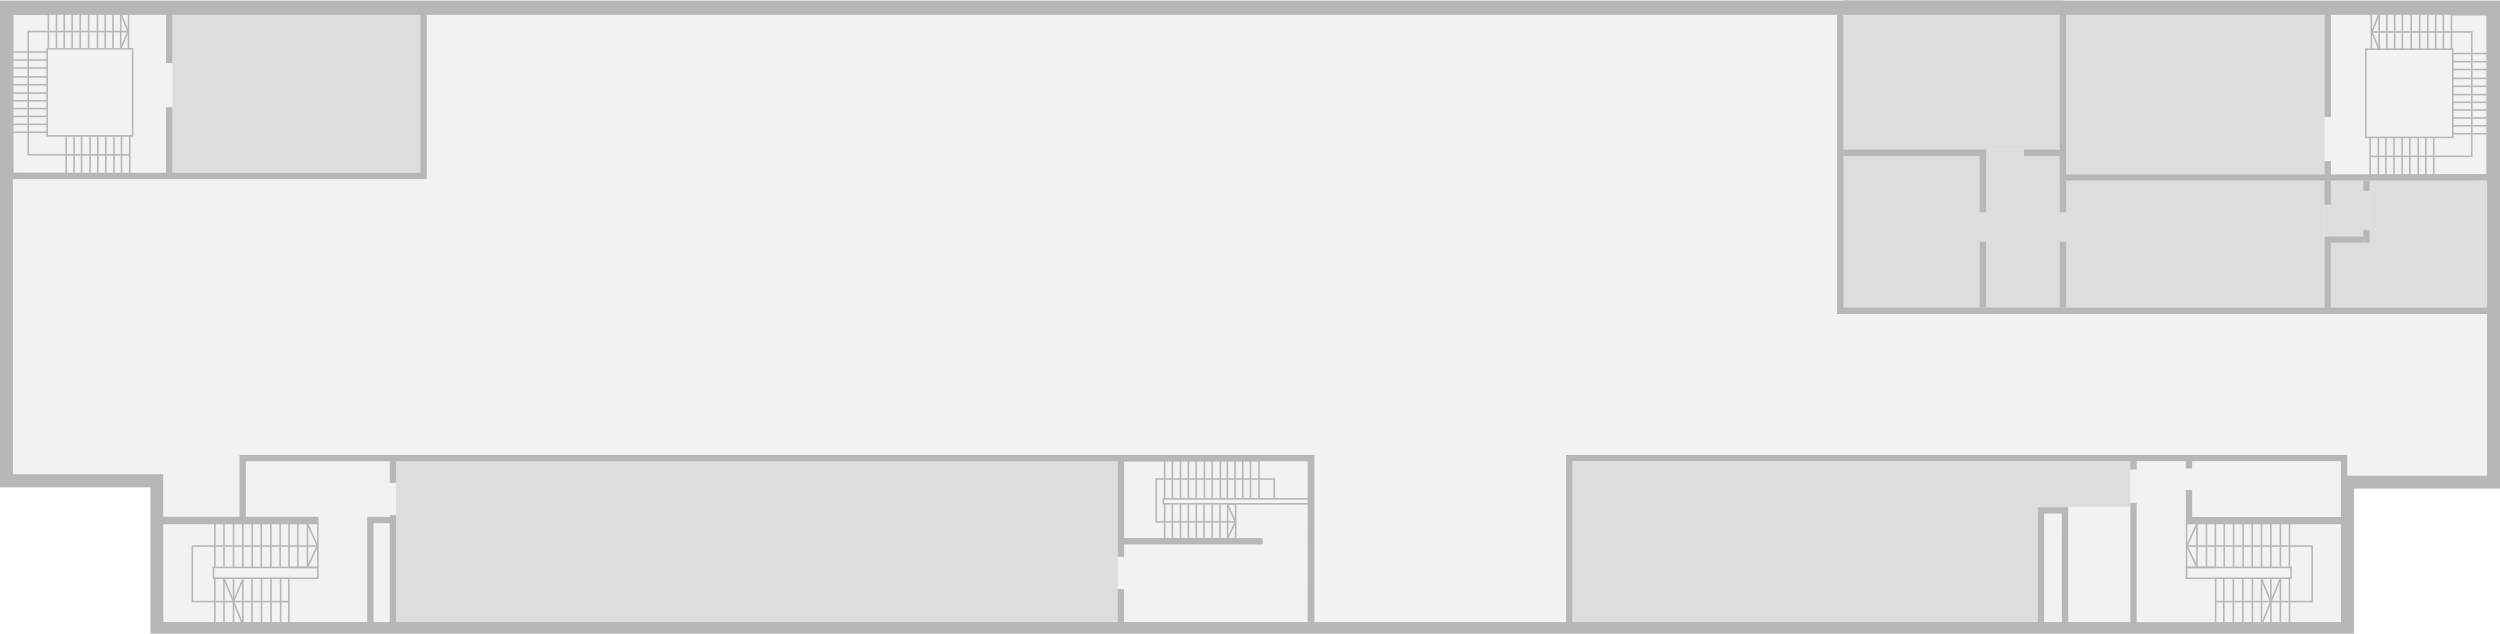 <svg id="Livello_1" data-name="Livello 1" xmlns="http://www.w3.org/2000/svg" xmlns:xlink="http://www.w3.org/1999/xlink" viewBox="0 0 5500 1393.9"><defs><pattern id="locale_tecnico_0000006434399630" data-name="locale tecnico 0000006434399630" width="57" height="57" patternTransform="translate(-35908.66 -11857.34) rotate(-180) scale(0.42)" patternUnits="userSpaceOnUse" viewBox="0 0 57 57"><rect width="57" height="57" style="fill:none"/><rect width="57" height="57" style="fill:none"/><rect width="57" height="57" style="fill:none"/><rect width="57" height="57" style="fill:none"/><rect width="57" height="57" style="fill:none"/><rect width="57" height="57" style="fill:none"/><rect width="57" height="57" style="fill:none"/><rect width="57" height="57" style="fill:none"/><rect width="57" height="57" style="fill:none"/><rect width="57" height="57" style="fill:none"/><rect width="57" height="57" style="fill:none"/><rect width="57" height="57" style="fill:none"/><rect width="57" height="57" style="fill:none"/><rect x="53" y="52" width="60" height="58" style="fill:#f2f2f2"/><line x1="57" y1="57" x2="114" y2="114" style="fill:none;stroke:#ddd;stroke-linecap:square;stroke-linejoin:round;stroke-width:20px"/><rect x="-4" y="52" width="60" height="58" style="fill:#f2f2f2"/><line y1="57" x2="57" y2="114" style="fill:none;stroke:#ddd;stroke-linecap:square;stroke-linejoin:round;stroke-width:20px"/><line x1="-57" y1="57" y2="114" style="fill:none;stroke:#ddd;stroke-linecap:square;stroke-linejoin:round;stroke-width:20px"/><rect x="53" y="-5" width="60" height="58" style="fill:#f2f2f2"/><line x1="57" x2="114" y2="57" style="fill:none;stroke:#ddd;stroke-linecap:square;stroke-linejoin:round;stroke-width:20px"/><rect x="-4" y="-5" width="60" height="58" style="fill:#f2f2f2"/><line x2="57" y2="57" style="fill:none;stroke:#ddd;stroke-linecap:square;stroke-linejoin:round;stroke-width:20px"/><line x1="-57" y2="57" style="fill:none;stroke:#ddd;stroke-linecap:square;stroke-linejoin:round;stroke-width:20px"/><line x1="57" y1="-57" x2="114" style="fill:none;stroke:#ddd;stroke-linecap:square;stroke-linejoin:round;stroke-width:20px"/><line y1="-57" x2="57" style="fill:none;stroke:#ddd;stroke-linecap:square;stroke-linejoin:round;stroke-width:20px"/><line x1="-57" y1="-57" style="fill:none;stroke:#ddd;stroke-linecap:square;stroke-linejoin:round;stroke-width:20px"/></pattern><pattern id="locale_tecnico-3_00000162311670" data-name="locale tecnico-3 00000162311670" width="57" height="57" patternTransform="translate(-41459.83 -25461.48) rotate(-180) scale(0.65 0.71)" patternUnits="userSpaceOnUse" viewBox="0 0 57 57"><rect width="57" height="57" style="fill:none"/><rect width="57" height="57" style="fill:none"/><rect width="57" height="57" style="fill:none"/><rect width="57" height="57" style="fill:none"/><rect width="57" height="57" style="fill:none"/><rect width="57" height="57" style="fill:none"/><rect width="57" height="57" style="fill:none"/><rect width="57" height="57" style="fill:none"/><rect width="57" height="57" style="fill:none"/><rect width="57" height="57" style="fill:none"/><rect width="57" height="57" style="fill:none"/><rect width="57" height="57" style="fill:none"/><rect width="57" height="57" style="fill:none"/><rect x="53" y="52" width="60" height="58" style="fill:#f2f2f2"/><line x1="57" y1="57" x2="114" y2="114" style="fill:none;stroke:#ddd;stroke-linecap:square;stroke-linejoin:round;stroke-width:20px"/><rect x="-4" y="52" width="60" height="58" style="fill:#f2f2f2"/><line y1="57" x2="57" y2="114" style="fill:none;stroke:#ddd;stroke-linecap:square;stroke-linejoin:round;stroke-width:20px"/><line x1="-57" y1="57" y2="114" style="fill:none;stroke:#ddd;stroke-linecap:square;stroke-linejoin:round;stroke-width:20px"/><rect x="53" y="-5" width="60" height="58" style="fill:#f2f2f2"/><line x1="57" x2="114" y2="57" style="fill:none;stroke:#ddd;stroke-linecap:square;stroke-linejoin:round;stroke-width:20px"/><rect x="-4" y="-5" width="60" height="58" style="fill:#f2f2f2"/><line x2="57" y2="57" style="fill:none;stroke:#ddd;stroke-linecap:square;stroke-linejoin:round;stroke-width:20px"/><line x1="-57" y2="57" style="fill:none;stroke:#ddd;stroke-linecap:square;stroke-linejoin:round;stroke-width:20px"/><line x1="57" y1="-57" x2="114" style="fill:none;stroke:#ddd;stroke-linecap:square;stroke-linejoin:round;stroke-width:20px"/><line y1="-57" x2="57" style="fill:none;stroke:#ddd;stroke-linecap:square;stroke-linejoin:round;stroke-width:20px"/><line x1="-57" y1="-57" style="fill:none;stroke:#ddd;stroke-linecap:square;stroke-linejoin:round;stroke-width:20px"/></pattern></defs><polygon id="background" points="0 1072.1 0 394.1 0 32.7 0 4.3 28.4 4.3 5471.6 4.3 5500 4.3 5500 32.7 5500 1074.9 5178.8 1074.9 5178.8 1393.9 330.9 1393.9 330.9 1072.1 0 1072.1" style="fill:#f2f2f2"/><rect id="locale_tecnico" data-name="locale tecnico" x="4497" y="1129.8" width="39" height="238.8" style="fill:url(#locale_tecnico_0000006434399630)"/><rect id="locale_tecnico-2" data-name="locale tecnico-2" x="821.8" y="1151" width="35.6" height="217.6" style="fill:url(#locale_tecnico_0000006434399630)"/><polygon id="locale_tecnico-3" data-name="locale tecnico-3" points="4055.4 691.3 4055.4 32.7 1627 32.7 1406.8 32.7 938.8 32.7 938.8 394.1 365.3 394.1 260.1 394.1 28.4 394.1 28.4 615 28.4 620.7 28.4 643.4 28.4 1043.3 344.9 1043.3 358.9 1043.3 358.9 1137 526.9 1137 526.9 1000.8 540.9 1000.8 660.2 1000.8 674.1 1000.8 857.4 1000.8 871.4 1000.8 2459 1000.8 2472.9 1000.8 2890.8 1000.8 2890.8 1368.6 3445.4 1368.6 3445.4 1000.8 3459.3 1000.8 4686.7 1000.8 4700.7 1000.8 4808.9 1000.8 4822.8 1000.8 5150 1000.8 5164 1000.8 5164 1014.8 5164 1046.6 5471.6 1046.6 5471.6 688.5 4055.4 691.3" style="fill:url(#locale_tecnico-3_00000162311670)"/><g class="clickable" id="A2-1-08" data-name="customclass A2-1-08"><rect x="379.3" y="32.7" width="545.5" height="347.5" style="fill:#ddd"/></g><g class="clickable" id="A2-1-07" data-name="customclass A2-1-07"><polygon points="4545.4 332.7 4545.4 32.7 5113.9 32.7 5113.9 383.6 5066.8 383.6 5052.8 383.6 4545.4 383.6 4545.4 346.7 4545.4 332.7" style="fill:#ddd"/></g><g class="clickable" id="A2-1-06-Z" data-name="customclass A2-1-06-Z"><polygon points="5212.9 533.9 5212.9 397.8 5471.6 398.5 5471.6 676.8 5443.1 676.8 5434.6 676.8 5127.9 676.8 5127.9 534.4 5212.9 533.9" style="fill:#ddd"/></g><g class="clickable" id="A2-1-06-F" data-name="customclass A2-1-06-F"><polygon points="4055.4 281.3 4055.4 0 4538.6 0 4538.6 329 4498.6 329 4486.7 329 4055.4 329 4055.4 294.4 4055.4 281.3" style="fill:#ddd"/></g><g class="clickable" id="A2-1-06-E" data-name="customclass A2-1-06-E"><polygon points="4041.5 638.3 4041.5 329 4369.6 329 4369.6 690.8 4342.4 690.8 4334.3 690.8 4041.5 690.8 4041.5 652.7 4041.5 638.3" style="fill:#ddd"/></g><g class="clickable" id="A2-1-06-D" data-name="customclass A2-1-06-D"><polygon points="4369.6 638.3 4369.6 329 4538.6 329 4538.6 690.8 4524.6 690.8 4520.4 690.8 4369.6 690.8 4369.6 652.7 4369.6 638.3" style="fill:#ddd"/></g><g class="clickable" id="A2-1-06-C" data-name="customclass A2-1-06-C"><polygon points="4538.6 636.4 4538.6 398.5 5113.9 398.5 5113.9 676.8 5066.3 676.8 5052.1 676.8 4538.6 676.8 4538.6 647.5 4538.6 636.4" style="fill:#ddd"/></g><g class="clickable" id="A2-1-06-B" data-name="customclass A2-1-06-B"><rect x="5212.9" y="397.8" width="258.7" height="279" style="fill:none"/></g><g class="clickable" id="A2-1-06-A" data-name="customclass A2-1-06-A"><polygon points="5113.9 502.4 5113.9 398.5 5212.9 398.5 5212.9 520 5204.7 520 5202.2 520 5113.9 520 5113.9 507.2 5113.9 502.4" style="fill:#ddd"/></g><g class="clickable" id="A2-1-04" data-name="customclass A2-1-04"><polygon points="4822.8 1137.4 4822.8 1014.8 5150 1014.8 5150 1046.6 5150 1060.7 5150 1137.4 4822.8 1137.4" style="fill:#f2f2f2"/></g><g class="clickable" id="A2-1-03" data-name="customclass A2-1-03"><polygon points="871.4 1137 871.4 1014.8 2459 1014.8 2459 1183.7 2459 1197.7 2459 1368.6 871.4 1368.6 871.4 1151 871.4 1137" style="fill:#ddd"/></g><g class="clickable" id="A2-1-01" data-name="customclass A2-1-01"><polygon points="3459.3 1368.6 3459.3 1014.8 4686.7 1014.8 4686.7 1115.8 4550.1 1115.8 4536.1 1115.8 4497 1115.8 4483.1 1115.8 4483.1 1129.8 4483.1 1368.6 3459.3 1368.6" style="fill:#ddd"/></g><g class="clickable" id="A2-1-LIFT-D" data-name="customclass A2-1-LIFT-D"><rect id="a" x="4550.1" y="1115.8" width="136.6" height="252.8" style="fill:#f2f2f2"/></g><g class="clickable" id="A2-1-STAIR-D" data-name="customclass A2-1-STAIR-D"><g id="scale-3"><path d="M5154.5,1373.1H4872.7V1270.3h165.8V1250H4808.8V1149.7h345.8Zm-278.3-3.5H5151V1153.2H4812.2v93.3h229.7v27.3H4876.2Z" style="fill:#b7b7b7"/><polygon points="5088.4 1325.2 4875.6 1325.2 4875.6 1321.7 5084.9 1321.7 5084.9 1203.1 4811.6 1203.1 4811.6 1199.6 5088.4 1199.6 5088.4 1325.2" style="fill:#b7b7b7"/><rect x="4994.1" y="1271.3" width="3.5" height="100.8" style="fill:#b7b7b7"/><rect x="5015.1" y="1271.3" width="3.5" height="100.8" style="fill:#b7b7b7"/><rect x="5035.1" y="1271.3" width="3.5" height="100.8" style="fill:#b7b7b7"/><rect x="4973.6" y="1271.3" width="3.5" height="100.8" style="fill:#b7b7b7"/><rect x="5035.1" y="1151.4" width="3.5" height="96.8" style="fill:#b7b7b7"/><rect x="5015.1" y="1151.4" width="3.5" height="96.8" style="fill:#b7b7b7"/><rect x="4994.1" y="1151.4" width="3.5" height="96.8" style="fill:#b7b7b7"/><rect x="4973.6" y="1151.4" width="3.5" height="96.8" style="fill:#b7b7b7"/><rect x="4953.1" y="1151.4" width="3.5" height="96.8" style="fill:#b7b7b7"/><rect x="4933.1" y="1151.4" width="3.5" height="96.8" style="fill:#b7b7b7"/><rect x="4912.1" y="1151.4" width="3.5" height="96.8" style="fill:#b7b7b7"/><rect x="4891.6" y="1151.4" width="3.5" height="96.8" style="fill:#b7b7b7"/><rect x="4872.1" y="1151.4" width="3.5" height="96.8" style="fill:#b7b7b7"/><rect x="4852.5" y="1151.4" width="3.5" height="96.8" style="fill:#b7b7b7"/><rect x="4831.5" y="1151.4" width="3.5" height="96.8" style="fill:#b7b7b7"/><polygon points="4831.7 1248.5 4809.4 1201.2 4809.7 1200.5 4831.8 1150.7 4835 1152.1 4813.3 1201.2 4834.9 1247 4831.7 1248.5" style="fill:#b7b7b7"/><polygon points="4978.5 1371 4975.3 1369.7 4993.9 1323.9 4973.8 1274.7 4977.1 1273.4 4997.6 1323.9 4978.5 1371" style="fill:#b7b7b7"/><polygon points="4874.4 1274 4808.6 1274 4808.6 1246.5 4871.4 1246.5 4871.4 1250 4812.2 1250 4812.2 1270.5 4874.4 1270.5 4874.4 1274" style="fill:#b7b7b7"/><rect x="4978.94" y="1297.34" width="55" height="3.5" transform="translate(1910.37 5442.33) rotate(-67.78)" style="fill:#b7b7b7"/><rect x="4890.6" y="1271.3" width="3.5" height="100.8" style="fill:#b7b7b7"/><rect x="4932.6" y="1271.3" width="3.5" height="100.8" style="fill:#b7b7b7"/><rect x="4911.6" y="1271.3" width="3.5" height="100.8" style="fill:#b7b7b7"/><rect x="4953.6" y="1271.3" width="3.5" height="100.8" style="fill:#b7b7b7"/></g><g id="a-5"><polygon points="4808.9 1151.4 4822.8 1151.4 5150 1151.4 5150 1368.6 4700.7 1368.6 4700.7 1151.6 4808.9 1151.4" style="fill:none"/></g></g><g class="clickable" id="A2-1-STAIR-E" data-name="customclass A2-1-STAIR-E"><g id="scale"><polygon points="2720.1 1187.6 2468.8 1187.6 2468.8 1011.6 2770.4 1011.6 2770.4 1015.1 2472.3 1015.1 2472.3 1184.1 2716.6 1184.1 2716.6 1110.1 2557.8 1110.1 2557.8 1095.7 2700.1 1095.7 2700.1 1099.2 2561.3 1099.2 2561.3 1106.6 2720.1 1106.6 2720.1 1187.6" style="fill:#b7b7b7"/><polygon points="2718.2 1149.9 2541.7 1149.9 2541.7 1052.2 2805.2 1052.2 2805.2 1096.8 2801.7 1096.8 2801.7 1055.7 2545.2 1055.7 2545.2 1146.4 2718.2 1146.4 2718.2 1149.9" style="fill:#b7b7b7"/><rect x="2683.1" y="1012.7" width="3.5" height="85.5" style="fill:#b7b7b7"/><rect x="2648" y="1012.7" width="3.5" height="85.5" style="fill:#b7b7b7"/><rect x="2595.3" y="1012.7" width="3.5" height="85.5" style="fill:#b7b7b7"/><rect x="2577.5" y="1012.7" width="3.5" height="85.5" style="fill:#b7b7b7"/><rect x="2560.5" y="1012.7" width="3.5" height="85.5" style="fill:#b7b7b7"/><rect x="2664.9" y="1012.7" width="3.5" height="85.5" style="fill:#b7b7b7"/><rect x="2612.7" y="1012.7" width="3.5" height="85.5" style="fill:#b7b7b7"/><rect x="2629.7" y="1012.7" width="3.5" height="85.5" style="fill:#b7b7b7"/><rect x="2560.5" y="1108.4" width="3.5" height="77.5" style="fill:#b7b7b7"/><rect x="2577.5" y="1108.4" width="3.5" height="77.5" style="fill:#b7b7b7"/><rect x="2595.3" y="1108.4" width="3.5" height="77.5" style="fill:#b7b7b7"/><rect x="2612.7" y="1108.4" width="3.5" height="77.5" style="fill:#b7b7b7"/><rect x="2630.1" y="1108.4" width="3.5" height="77.5" style="fill:#b7b7b7"/><rect x="2647" y="1108.4" width="3.5" height="77.5" style="fill:#b7b7b7"/><rect x="2664.9" y="1108.4" width="3.5" height="77.5" style="fill:#b7b7b7"/><rect x="2682.3" y="1108.4" width="3.5" height="77.5" style="fill:#b7b7b7"/><rect x="2698.9" y="1108.4" width="3.5" height="77.5" style="fill:#b7b7b7"/><polygon points="2701.6 1186.6 2698.5 1185.1 2716 1148.2 2698.5 1109.5 2701.7 1108.1 2719.9 1148.3 2701.6 1186.6" style="fill:#b7b7b7"/><rect x="2715.4" y="1013.3" width="3.5" height="84.1" style="fill:#b7b7b7"/><rect x="2732.3" y="1013.3" width="3.5" height="84.1" style="fill:#b7b7b7"/><rect x="2749.3" y="1013.3" width="3.5" height="84.1" style="fill:#b7b7b7"/><rect x="2768" y="1013.3" width="3.5" height="84.1" style="fill:#b7b7b7"/><rect x="2698.4" y="1012.5" width="3.5" height="84.1" style="fill:#b7b7b7"/><polygon points="2880.9 1110.1 2702.7 1110.1 2702.7 1106.6 2877.4 1106.6 2877.4 1099.1 2700.1 1099.1 2700.1 1095.6 2880.9 1095.6 2880.9 1110.1" style="fill:#b7b7b7"/></g><g id="a-3"><polygon points="2876.8 1014.8 2472.9 1014.8 2472.9 1183.7 2778 1183.7 2876.6 1183.7 2876.8 1014.8" style="fill:none"/></g></g><g class="clickable" id="A2-1-LIFT-C" data-name="customclass A2-1-LIFT-C"><rect id="a-2" x="540.9" y="1014.8" width="157.2" height="122.2" style="fill:#f2f2f2"/></g><g class="clickable" id="A2-1-STAIR-C" data-name="customclass A2-1-STAIR-C"><g id="scale-2"><path d="M637.1,1373.1H355.3V1149.7H701.1V1250H471.4v20.3H637.2v102.8Zm-278.3-3.5H633.6v-95.7H467.9v-27.3H697.6v-93.3H358.8Z" style="fill:#b7b7b7"/><polygon points="634.1 1325.2 421.4 1325.2 421.4 1199.6 698.2 1199.6 698.2 1203.1 424.9 1203.1 424.9 1321.7 634.1 1321.7 634.1 1325.2" style="fill:#b7b7b7"/><rect x="512" y="1271.3" width="3.5" height="100.8" style="fill:#b7b7b7"/><rect x="491" y="1271.3" width="3.5" height="100.8" style="fill:#b7b7b7"/><rect x="471" y="1271.3" width="3.5" height="100.8" style="fill:#b7b7b7"/><rect x="532.5" y="1271.3" width="3.5" height="100.8" style="fill:#b7b7b7"/><rect x="471" y="1151.4" width="3.5" height="96.8" style="fill:#b7b7b7"/><rect x="491" y="1151.4" width="3.5" height="96.8" style="fill:#b7b7b7"/><rect x="512" y="1151.4" width="3.5" height="96.8" style="fill:#b7b7b7"/><rect x="532.5" y="1151.4" width="3.5" height="96.8" style="fill:#b7b7b7"/><rect x="553.1" y="1151.4" width="3.5" height="96.8" style="fill:#b7b7b7"/><rect x="573.1" y="1151.4" width="3.5" height="96.8" style="fill:#b7b7b7"/><rect x="594.1" y="1151.4" width="3.5" height="96.8" style="fill:#b7b7b7"/><rect x="614.6" y="1151.4" width="3.5" height="96.8" style="fill:#b7b7b7"/><rect x="634.1" y="1151.4" width="3.5" height="96.8" style="fill:#b7b7b7"/><rect x="653.6" y="1151.4" width="3.5" height="96.8" style="fill:#b7b7b7"/><rect x="674.6" y="1151.4" width="3.5" height="96.8" style="fill:#b7b7b7"/><polygon points="678 1248.5 674.8 1247 696.4 1201.2 674.7 1152.1 677.9 1150.7 700.3 1201.2 678 1248.5" style="fill:#b7b7b7"/><polygon points="531.1 1371 511.6 1323.5 532.7 1273.4 535.9 1274.7 515.4 1323.5 534.4 1369.7 531.1 1371" style="fill:#b7b7b7"/><polygon points="701.1 1274 635.4 1274 635.4 1270.5 697.6 1270.5 697.6 1250 638.3 1250 638.3 1246.5 701.1 1246.5 701.1 1274" style="fill:#b7b7b7"/><rect x="501.53" y="1270.66" width="3.5" height="55" transform="translate(-452.14 285.4) rotate(-22.14)" style="fill:#b7b7b7"/><rect x="615.6" y="1271.3" width="3.5" height="100.8" style="fill:#b7b7b7"/><rect x="573.6" y="1271.3" width="3.5" height="100.8" style="fill:#b7b7b7"/><rect x="594.6" y="1271.3" width="3.5" height="100.8" style="fill:#b7b7b7"/><rect x="552.6" y="1271.3" width="3.5" height="100.8" style="fill:#b7b7b7"/></g><g id="a-4"><polygon points="807.8 1151 807.8 1368.6 358.9 1368.6 358.9 1151 526.9 1151 540.9 1151 660.2 1151 674.1 1151 700.4 1151 807.8 1151" style="fill:none"/></g></g><g class="clickable" id="A2-1-STAIR-B" data-name="customclass A2-1-STAIR-B"><g id="scale-4"><path d="M293.6,300.7H102v-195H293.6Zm-188.1-3.6H290.1v-188H105.5Z" style="fill:#b7b7b7"/><polygon points="285.5 383.8 26.3 383.4 26 29.7 108.2 29.7 108.2 107.4 104.7 107.4 104.7 33.2 29.6 33.2 29.6 49 29.8 379.9 285.5 380.3 285.5 383.8" style="fill:#b7b7b7"/><polygon points="285.1 342.2 60.2 342.2 60.2 67.6 283 67.6 283 71.1 63.7 71.1 63.7 338.7 285.1 338.7 285.1 342.2" style="fill:#b7b7b7"/><rect x="246.8" y="31.5" width="3.5" height="75.9" style="fill:#b7b7b7"/><rect x="229.8" y="31.5" width="3.5" height="75.9" style="fill:#b7b7b7"/><rect x="212.7" y="31.5" width="3.5" height="75.9" style="fill:#b7b7b7"/><rect x="196.4" y="297.8" width="3.5" height="83.6" style="fill:#b7b7b7"/><rect x="177.7" y="297.8" width="3.5" height="83.6" style="fill:#b7b7b7"/><rect x="213.4" y="297.8" width="3.5" height="83.6" style="fill:#b7b7b7"/><rect x="231.1" y="297.8" width="3.5" height="83.6" style="fill:#b7b7b7"/><rect x="249" y="297.8" width="3.5" height="83.6" style="fill:#b7b7b7"/><rect x="265.5" y="297.8" width="3.5" height="83.6" style="fill:#b7b7b7"/><rect x="161.2" y="297.8" width="3.5" height="83.6" style="fill:#b7b7b7"/><rect x="143.8" y="297.8" width="3.5" height="83.6" style="fill:#b7b7b7"/><rect x="174.7" y="31.5" width="3.5" height="75.9" style="fill:#b7b7b7"/><rect x="156.9" y="31.5" width="3.5" height="75.9" style="fill:#b7b7b7"/><rect x="139.5" y="31.5" width="3.5" height="75.9" style="fill:#b7b7b7"/><rect x="122.5" y="31.5" width="3.5" height="75.9" style="fill:#b7b7b7"/><rect x="263.8" y="31.5" width="3.5" height="75.9" style="fill:#b7b7b7"/><rect x="27.8" y="112.6" width="75.9" height="3.5" style="fill:#b7b7b7"/><rect x="27.8" y="130.4" width="75.9" height="3.5" style="fill:#b7b7b7"/><rect x="27.8" y="147.8" width="75.9" height="3.5" style="fill:#b7b7b7"/><rect x="27.8" y="167.4" width="75.9" height="3.5" style="fill:#b7b7b7"/><rect x="27.8" y="184.7" width="75.9" height="3.5" style="fill:#b7b7b7"/><rect x="27.8" y="203" width="75.9" height="3.5" style="fill:#b7b7b7"/><rect x="27.8" y="220" width="75.9" height="3.5" style="fill:#b7b7b7"/><rect x="27.8" y="237" width="75.9" height="3.5" style="fill:#b7b7b7"/><rect x="27.8" y="254.3" width="75.9" height="3.5" style="fill:#b7b7b7"/><rect x="27.8" y="271.7" width="75.9" height="3.5" style="fill:#b7b7b7"/><rect x="27.8" y="289.1" width="75.9" height="3.5" style="fill:#b7b7b7"/><rect x="193.2" y="31.5" width="3.5" height="75.9" style="fill:#b7b7b7"/><polygon points="267 107.9 263.8 106.5 279.8 69.4 264.8 31.9 268.1 30.6 283.6 69.4 267 107.9" style="fill:#b7b7b7"/><rect x="283.7" y="298.9" width="3.5" height="83.1" style="fill:#b7b7b7"/><rect x="281" y="31.5" width="3.5" height="75.9" style="fill:#b7b7b7"/></g><g id="a-6"><rect x="28.4" y="32.7" width="336.8" height="347.5" style="fill:none"/></g></g><g class="clickable" id="A2-1-STAIR-A" data-name="customclass A2-1-STAIR-A"><g id="scale-5"><path d="M5397.8,304.1H5203.2V106.5h194.6Zm-191.2-3.5h187.6V110H5206.6Z" style="fill:#b7b7b7"/><polygon points="5214.2 387.2 5214.2 383.7 5470 383.3 5470 34.1 5395 34.1 5395 108.2 5391.5 108.2 5391.5 30.5 5473.5 30.5 5473.5 386.8 5214.2 387.2" style="fill:#b7b7b7"/><polygon points="5439.6 345.7 5214.6 345.7 5214.6 342.2 5436.1 342.2 5436.1 72 5216.8 72 5216.8 68.5 5439.6 68.5 5439.6 345.7" style="fill:#b7b7b7"/><rect x="5249.4" y="32.3" width="3.5" height="75.9" style="fill:#b7b7b7"/><rect x="5266.5" y="32.3" width="3.5" height="75.9" style="fill:#b7b7b7"/><rect x="5283.5" y="32.3" width="3.5" height="75.9" style="fill:#b7b7b7"/><rect x="5299.9" y="301.3" width="3.5" height="83.6" style="fill:#b7b7b7"/><rect x="5318.5" y="301.3" width="3.5" height="83.6" style="fill:#b7b7b7"/><rect x="5282.9" y="301.3" width="3.5" height="83.6" style="fill:#b7b7b7"/><rect x="5265.1" y="301.3" width="3.5" height="83.6" style="fill:#b7b7b7"/><rect x="5247.2" y="301.3" width="3.5" height="83.6" style="fill:#b7b7b7"/><rect x="5230.7" y="301.3" width="3.5" height="83.6" style="fill:#b7b7b7"/><rect x="5335.1" y="301.3" width="3.5" height="83.6" style="fill:#b7b7b7"/><rect x="5352.5" y="301.3" width="3.5" height="83.6" style="fill:#b7b7b7"/><rect x="5321.5" y="32.3" width="3.5" height="75.9" style="fill:#b7b7b7"/><rect x="5339.3" y="32.3" width="3.5" height="75.9" style="fill:#b7b7b7"/><rect x="5356.7" y="32.3" width="3.5" height="75.9" style="fill:#b7b7b7"/><rect x="5373.7" y="32.3" width="3.5" height="75.9" style="fill:#b7b7b7"/><rect x="5232.4" y="32.3" width="3.5" height="75.9" style="fill:#b7b7b7"/><rect x="5396.1" y="116" width="75.9" height="3.5" style="fill:#b7b7b7"/><rect x="5396.1" y="133.9" width="75.9" height="3.5" style="fill:#b7b7b7"/><rect x="5396.1" y="151.2" width="75.9" height="3.5" style="fill:#b7b7b7"/><rect x="5396.1" y="170.7" width="75.9" height="3.5" style="fill:#b7b7b7"/><rect x="5396.1" y="188.1" width="75.9" height="3.5" style="fill:#b7b7b7"/><rect x="5396.1" y="206.4" width="75.9" height="3.5" style="fill:#b7b7b7"/><rect x="5396.1" y="223.3" width="75.9" height="3.5" style="fill:#b7b7b7"/><rect x="5396.1" y="240.3" width="75.9" height="3.5" style="fill:#b7b7b7"/><rect x="5396.1" y="257.7" width="75.9" height="3.5" style="fill:#b7b7b7"/><rect x="5396.1" y="275.1" width="75.9" height="3.5" style="fill:#b7b7b7"/><rect x="5396.1" y="292.5" width="75.9" height="3.5" style="fill:#b7b7b7"/><rect x="5302.9" y="32.3" width="3.5" height="75.9" style="fill:#b7b7b7"/><polygon points="5232.1 108.7 5216.2 70.2 5231.7 31.4 5235 32.7 5220 70.2 5235.4 107.3 5232.1 108.7" style="fill:#b7b7b7"/><rect x="5215.2" y="32.3" width="3.5" height="75.9" style="fill:#b7b7b7"/><rect x="5212.5" y="302.3" width="3.5" height="83.1" style="fill:#b7b7b7"/></g><g id="a-7"><polygon points="5127.9 383.6 5127.9 32.7 5471.6 32.7 5471.6 383.6 5252.6 383.6 5238.6 383.6 5154.6 383.6 5140.6 383.6 5127.9 383.6" style="fill:none"/></g></g><path id="altri_muri" data-name="altri muri" d="M330.9,1072.1v321.8H5178.8V1074.8H5500V1.1H0v1071Zm526.5,296.5H821.7V1151h35.7Zm2019.4,0H2472.9v-72.5h-14v72.5H871.4V1133.1h-14v3.8H807.8v231.6H359V1150.9H700.5V1137H540.9V1014.8H857.4v47.5h14v-47.5H2459v210.5h14v-27.6h305v-14H2473V1014.8h403.9Zm1659.3,0H4497V1129.8h39ZM5150,1137.4H4822.8V1078h-14v73.5H5150v217.2H4700.7V1106.1h-14v23.7h0v238.8H4550.1V1115.8h-67v252.8H3459.3V1014.7H4686.6V1033h14v-18.3h108.1v15.7h14v-15.7H5150ZM4545.4,32.7H5114V257.6h14V32.7h343.6V383.6H5127.9V354.3h-14v29.3H4545.4Zm-3606.6,0H4531.4V397.5h940.2v649.1H5164v-45.8H3445.4v367.8H2891.8V1000.8H526.9V1137H359v-93.8H28.4V394.1H938.8Zm-910.4,0H365.3v106h13.9V32.7H924.8V380.1H379.2V235.9h-14V380.2H28.4Z" style="fill:#b7b7b7"/><g id="alcuni_muri" data-name="alcuni muri"><rect x="5113.9" y="396.9" width="14" height="53.2" style="fill:#b7b7b7"/><rect x="4531.6" y="396.9" width="14" height="70.1" style="fill:#b7b7b7"/><rect x="4355.5" y="343" width="14" height="124" style="fill:#b7b7b7"/><rect x="4531.6" y="531.9" width="14" height="144.9" style="fill:#b7b7b7"/><rect x="4355.5" y="531.9" width="14" height="144.9" style="fill:#b7b7b7"/><rect x="4041.5" y="32.7" width="14" height="658.1" style="fill:#b7b7b7"/><rect x="5113.9" y="520" width="14" height="170.7" style="fill:#b7b7b7"/><rect x="5199.3" y="396.9" width="14" height="23" style="fill:#b7b7b7"/><rect x="5199.3" y="506.4" width="14" height="27.7" style="fill:#b7b7b7"/><rect x="5127.9" y="520" width="71.4" height="14" style="fill:#b7b7b7"/><rect x="4452.7" y="329" width="80.1" height="14" style="fill:#b7b7b7"/><rect x="4054.2" y="676.8" width="315.3" height="14" style="fill:#b7b7b7"/><rect x="4055.4" y="329" width="314.6" height="14" style="fill:#b7b7b7"/><rect x="4369.6" y="676.8" width="1104" height="14" style="fill:#b7b7b7"/></g></svg>